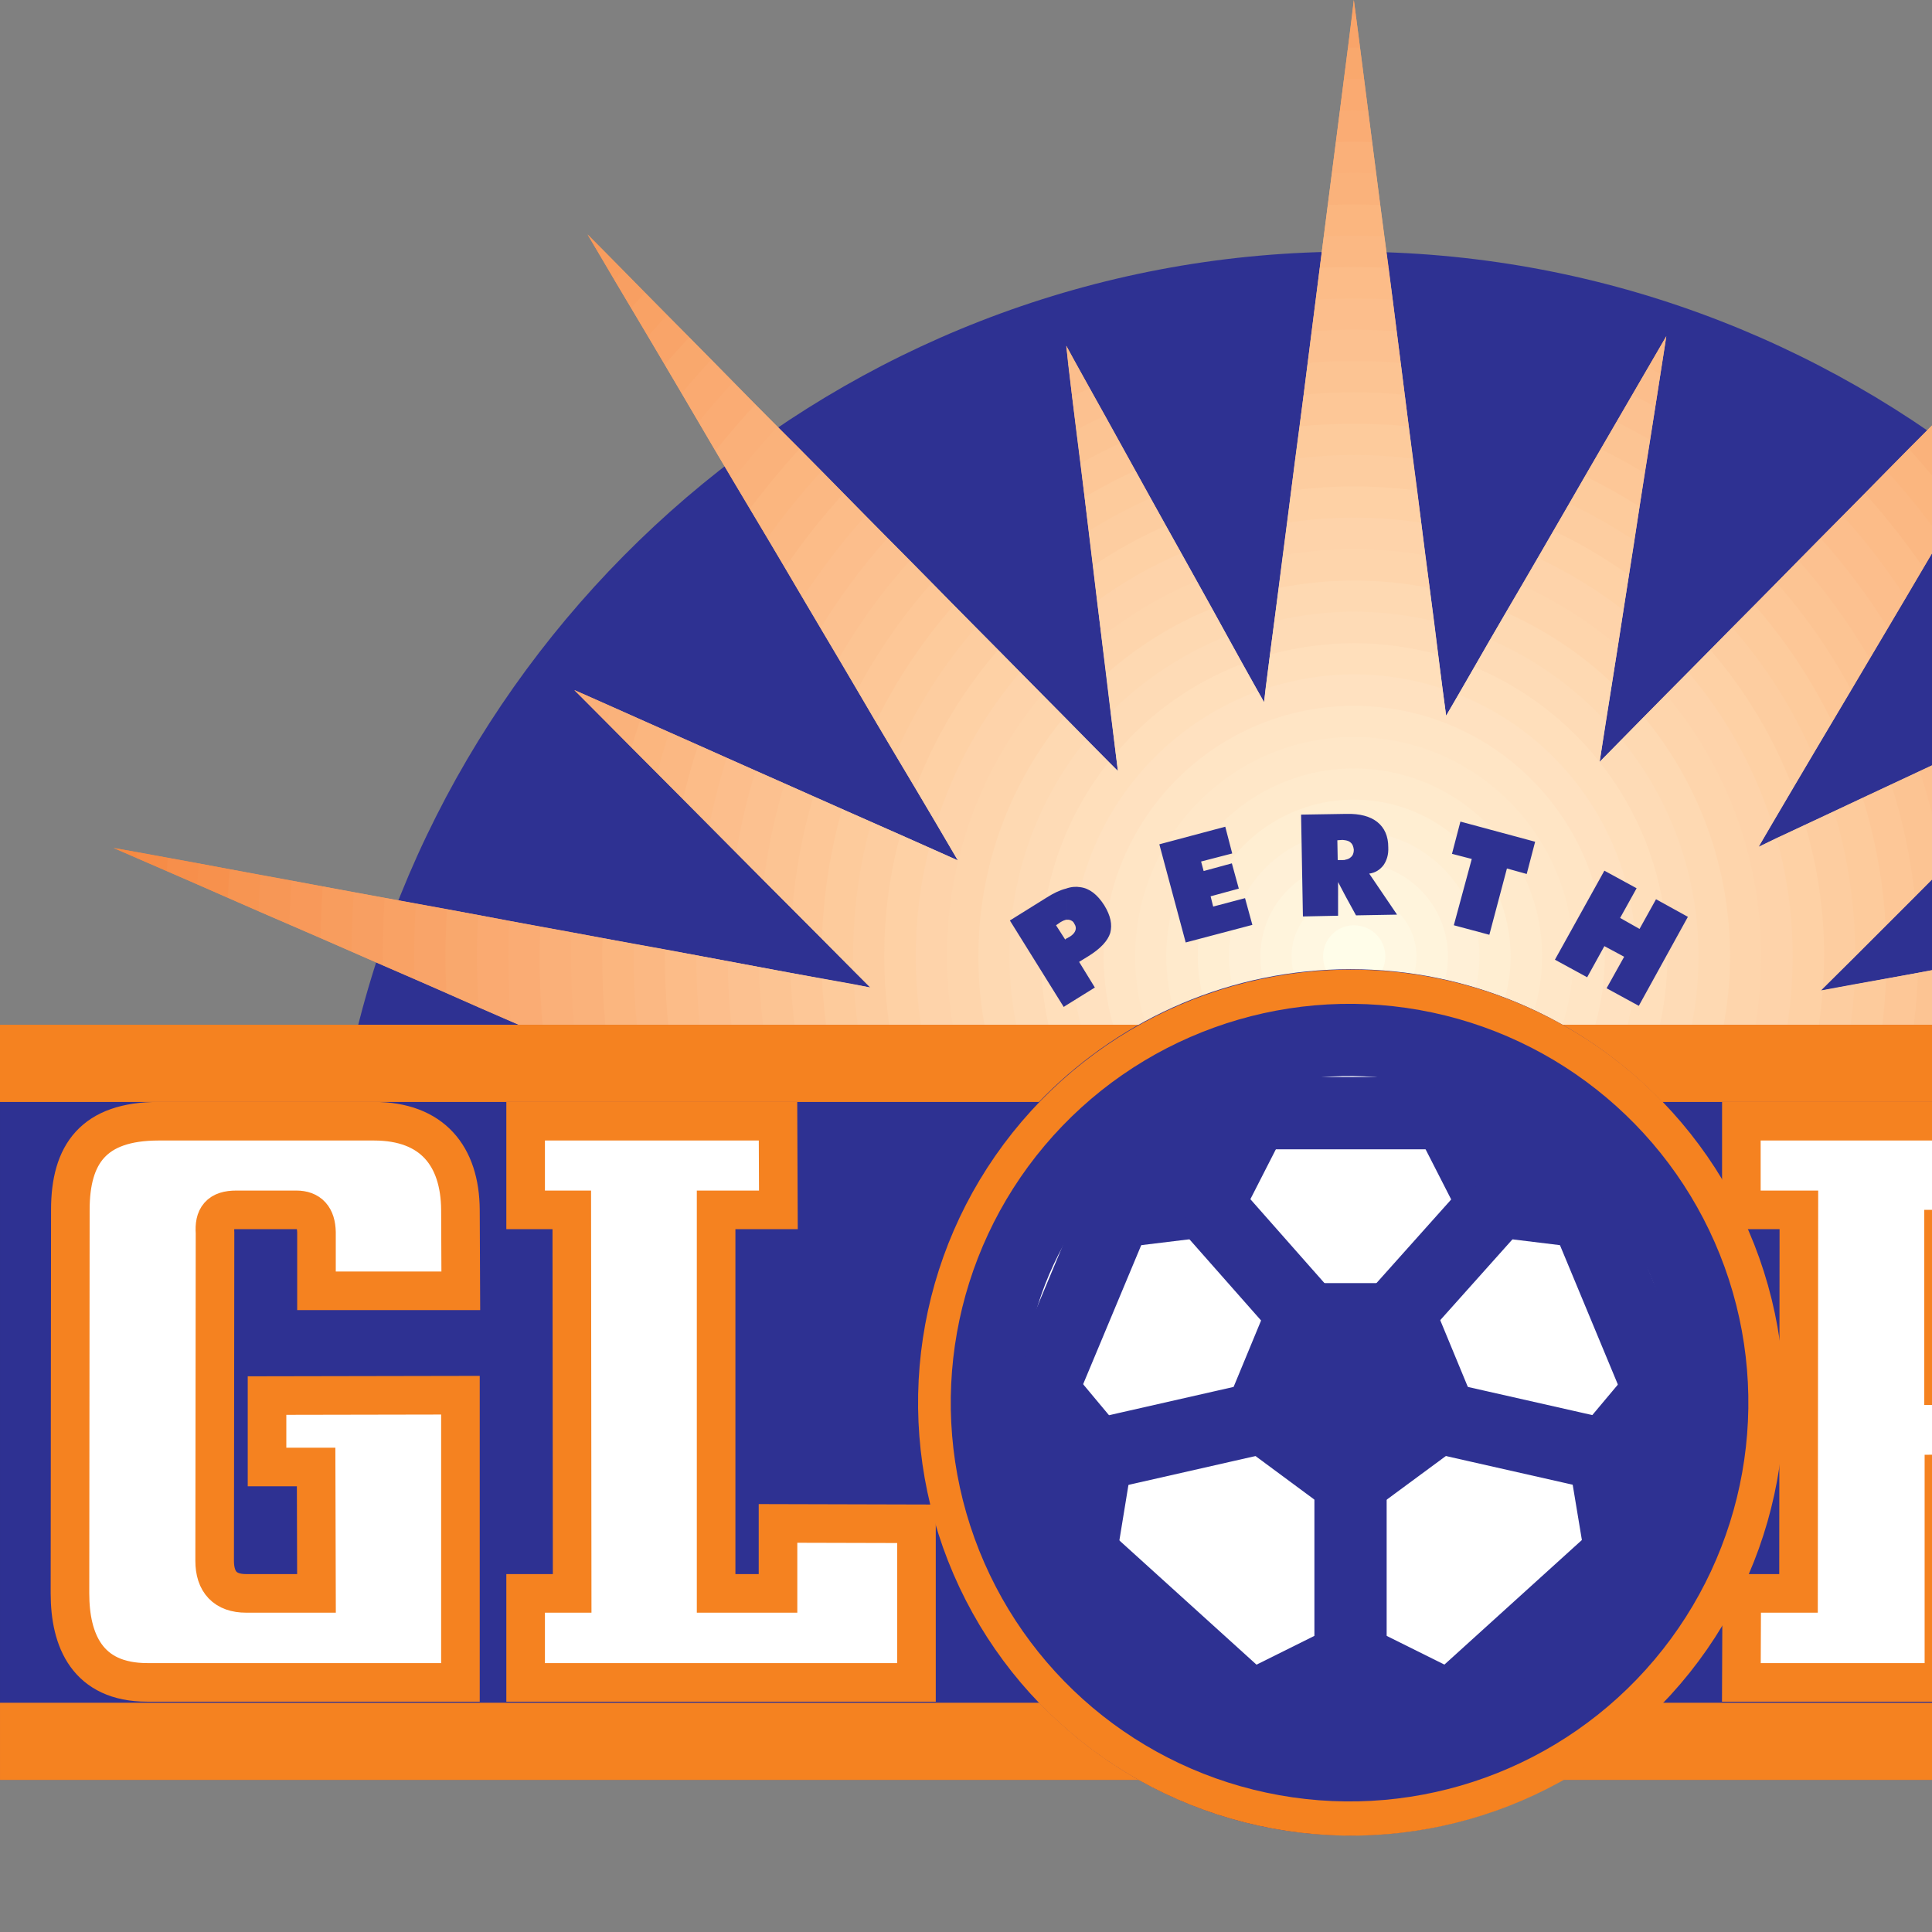 <?xml version="1.0" encoding="UTF-8" standalone="no"?>
<svg
   xmlns:dc="http://purl.org/dc/elements/1.1/"
   xmlns:cc="http://creativecommons.org/ns#"
   xmlns:rdf="http://www.w3.org/1999/02/22-rdf-syntax-ns#"
   xmlns:svg="http://www.w3.org/2000/svg"
   xmlns="http://www.w3.org/2000/svg"
   xmlns:sodipodi="http://sodipodi.sourceforge.net/DTD/sodipodi-0.dtd"
   xmlns:inkscape="http://www.inkscape.org/namespaces/inkscape"
   version="1.1"
   id="Layer_1"
   x="0px"
   y="0px"
   viewBox="0 0 1000 1000"
   xml:space="preserve"
   sodipodi:docname="Glory Perth .svg"
   width="1000"
   height="1000"
   inkscape:version="1.0.1 (3bc2e813f5, 2020-09-07)"><rect x="0" y="0" width="1000" height="1000" fill="#808080" stroke="none"/><defs
   id="defs119" /><sodipodi:namedview
   pagecolor="#ffffff"
   bordercolor="#666666"
   borderopacity="1"
   objecttolerance="10"
   gridtolerance="10"
   guidetolerance="10"
   inkscape:pageopacity="0"
   inkscape:pageshadow="2"
   inkscape:window-width="1920"
   inkscape:window-height="1017"
   id="namedview117"
   showgrid="false"
   inkscape:zoom="1.1186869"
   inkscape:cx="306"
   inkscape:cy="396"
   inkscape:window-x="-8"
   inkscape:window-y="-8"
   inkscape:window-maximized="1"
   inkscape:current-layer="Layer_1" />











<g
   id="g1003"
   transform="matrix(2.319,0,0,2.319,-38.82,18.908)"><path
     style="fill:#2e3192"
     d="m 318.177,48.013 c 109.554,0 201.529,77.832 223.522,181.009 H 94.737 C 116.647,125.844 208.623,48.013 318.177,48.013 Z"
     id="path2" /><g
     id="g86">
	<path
   style="fill:#f6863e"
   d="m 590.672,182.011 5.232,-0.9 -5.07,2.208 c -0.08,-0.407 -0.08,-0.898 -0.162,-1.308 z m -543.518,1.308 -5.068,-2.208 5.15,0.9 c 0,0.41 -0.082,0.901 -0.082,1.308 z"
   id="path4" />
	<path
   style="fill:#f68a42"
   d="m 583.804,183.319 12.101,-2.208 -11.857,5.152 c -0.08,-0.981 -0.161,-1.962 -0.244,-2.944 z m -529.864,2.945 -11.854,-5.152 12.099,2.208 c -0.081,0.981 -0.164,1.962 -0.245,2.944 z"
   id="path6" />
	<path
   style="fill:#f68c47"
   d="m 590.835,183.319 c -0.081,-0.408 -0.081,-0.898 -0.163,-1.308 l -13.818,2.535 c 0.164,1.553 0.245,3.107 0.327,4.66 z M 47.236,182.011 c 0,0.41 -0.081,0.9 -0.081,1.308 l 13.571,5.887 c 0.164,-1.553 0.245,-3.107 0.328,-4.66 z"
   id="path8" />
	<path
   style="fill:#f78f4b"
   d="m 584.048,186.264 c -0.08,-0.981 -0.162,-1.963 -0.244,-2.944 l -13.817,2.535 c 0.163,2.125 0.327,4.251 0.408,6.378 z M 54.185,183.319 c -0.081,0.981 -0.164,1.963 -0.245,2.944 l 13.653,5.968 c 0.083,-2.127 0.245,-4.253 0.411,-6.378 z"
   id="path10" />
	<path
   style="fill:#f7914d"
   d="m 577.181,189.207 c -0.082,-1.553 -0.163,-3.107 -0.327,-4.66 l -13.817,2.616 c 0.246,2.616 0.327,5.314 0.491,8.094 z M 61.054,184.546 c -0.083,1.553 -0.164,3.107 -0.328,4.66 l 13.735,6.049 c 0.081,-2.78 0.245,-5.477 0.41,-8.094 z"
   id="path12" />
	<path
   style="fill:#f79552"
   d="m 570.396,192.232 c -0.081,-2.127 -0.245,-4.253 -0.408,-6.378 l -13.816,2.535 c 0.163,3.269 0.327,6.54 0.489,9.81 z M 68.003,185.854 c -0.166,2.125 -0.328,4.251 -0.411,6.378 l 13.735,5.967 c 0.083,-3.269 0.247,-6.54 0.492,-9.81 z"
   id="path14" />
	<path
   style="fill:#f79756"
   d="m 563.528,195.256 c -0.164,-2.78 -0.245,-5.477 -0.491,-8.094 l -13.816,2.534 c 0.245,3.843 0.409,7.686 0.491,11.529 z M 74.87,187.162 c -0.164,2.616 -0.328,5.314 -0.41,8.094 l 13.817,5.969 c 0.081,-3.843 0.245,-7.686 0.491,-11.529 z m 412.216,-139.967 3.027,-3.026 -2.292,3.843 c -0.244,-0.245 -0.49,-0.49 -0.735,-0.817 z m -336.919,0.818 -2.29,-3.843 3.025,3.026 c -0.244,0.326 -0.488,0.571 -0.735,0.817 z"
   id="path16" />
	<path
   style="fill:#f8995a"
   d="m 556.66,198.199 c -0.163,-3.269 -0.327,-6.54 -0.489,-9.81 l -13.899,2.616 c 0.327,4.332 0.409,8.83 0.491,13.243 z m -474.84,-9.81 c -0.245,3.269 -0.41,6.54 -0.492,9.81 l 13.9,6.05 c 0,-4.414 0.164,-8.911 0.491,-13.243 z m 400.36,-136.207 7.933,-8.013 -6.051,10.139 c -0.574,-0.735 -1.227,-1.39 -1.882,-2.126 z m -328.334,2.127 -5.968,-10.139 7.931,8.013 c -0.653,0.735 -1.308,1.39 -1.963,2.126 z"
   id="path18" />
	<path
   style="fill:#f89d5e"
   d="m 549.712,201.225 c -0.082,-3.843 -0.246,-7.686 -0.491,-11.529 l -13.899,2.536 c 0.328,4.332 0.409,8.665 0.409,13.081 0,0.653 0,1.39 0,2.044 z M 487.821,48.013 c -0.244,-0.245 -0.49,-0.491 -0.735,-0.817 l -9.892,9.975 c 1.063,1.144 2.125,2.288 3.189,3.432 z M 150.903,47.195 c -0.245,0.327 -0.489,0.572 -0.736,0.817 l 7.44,12.59 c 1.063,-1.144 2.044,-2.288 3.107,-3.432 z M 88.769,189.696 c -0.246,3.843 -0.41,7.686 -0.491,11.529 l 13.98,6.132 c 0,-0.655 -0.083,-1.391 -0.083,-2.044 0,-4.416 0.164,-8.749 0.409,-13.081 z"
   id="path20" />
	<path
   style="fill:#f89f62"
   d="m 542.762,204.249 c -0.082,-4.414 -0.164,-8.911 -0.491,-13.243 l -13.817,2.533 c 0.163,3.926 0.327,7.849 0.327,11.774 0,1.716 -0.081,3.432 -0.081,5.068 z m -58.7,-149.94 c -0.574,-0.736 -1.227,-1.391 -1.882,-2.127 l -9.892,9.975 c 1.472,1.552 2.942,3.188 4.332,4.742 z M 155.809,52.182 c -0.653,0.736 -1.308,1.391 -1.963,2.127 l 7.522,12.59 c 1.391,-1.554 2.863,-3.19 4.252,-4.742 z M 95.718,191.005 c -0.327,4.332 -0.491,8.83 -0.491,13.243 l 14.062,6.132 c -0.082,-1.636 -0.082,-3.352 -0.082,-5.068 0,-3.925 0.082,-7.848 0.327,-11.774 z m 223.194,-199.159 0.491,3.68 c -0.163,0 -0.325,0 -0.491,0 -0.163,0 -0.244,0 -0.408,0 z"
   id="path22" />
	<path
   style="fill:#f9a265"
   d="m 535.731,205.313 c 0,-4.416 -0.081,-8.749 -0.409,-13.081 l -13.817,2.534 c 0.164,3.515 0.246,7.031 0.246,10.547 0,2.779 -0.082,5.478 -0.163,8.175 l 14.143,-6.131 c 0,-0.655 0,-1.391 0,-2.044 z M 480.383,60.603 c -1.064,-1.144 -2.126,-2.288 -3.189,-3.432 l -9.811,9.974 c 1.881,1.961 3.68,4.006 5.478,6.131 z M 160.715,57.17 c -1.063,1.144 -2.044,2.288 -3.107,3.432 l 7.521,12.673 c 1.716,-2.125 3.598,-4.169 5.477,-6.131 z m -58.13,135.062 c -0.245,4.332 -0.409,8.665 -0.409,13.081 0,0.653 0.083,1.39 0.083,2.044 l 14.144,6.131 c -0.164,-2.698 -0.244,-5.396 -0.244,-8.175 0,-3.516 0.163,-7.032 0.327,-10.547 z M 318.912,-8.154 320.303,2.475 c -0.409,0 -0.9,0 -1.391,0 -0.408,0 -0.899,0 -1.308,0 z"
   id="path24" />
	<path
   style="fill:#f9a469"
   d="m 528.781,205.313 c 0,-3.925 -0.164,-7.848 -0.327,-11.774 l -13.899,2.535 c 0.164,3.107 0.246,6.133 0.246,9.239 0,3.843 -0.163,7.603 -0.327,11.362 l 14.226,-6.294 c 0,-1.636 0.081,-3.352 0.081,-5.068 z M 476.62,66.899 c -1.39,-1.554 -2.86,-3.19 -4.332,-4.742 l -9.811,9.974 c 2.289,2.453 4.496,4.904 6.623,7.52 z M 319.403,-4.474 c -0.163,0 -0.325,0 -0.491,0 -0.163,0 -0.244,0 -0.408,0 l -1.799,13.979 c 0.736,0 1.472,0 2.207,0 0.819,0 1.555,0 2.29,0 z M 165.62,62.157 c -1.389,1.552 -2.861,3.188 -4.252,4.742 l 7.521,12.752 c 2.125,-2.616 4.333,-5.067 6.622,-7.52 z m -56.085,131.381 c -0.245,3.926 -0.327,7.849 -0.327,11.774 0,1.716 0,3.432 0.082,5.068 l 14.226,6.294 c -0.164,-3.759 -0.328,-7.519 -0.328,-11.362 0,-3.106 0.082,-6.132 0.245,-9.239 z"
   id="path26" />
	<path
   style="fill:#f9a86d"
   d="m 521.75,205.313 c 0,-3.516 -0.082,-7.032 -0.246,-10.547 l -13.899,2.616 c 0.083,2.616 0.164,5.315 0.164,7.931 0,4.904 -0.164,9.729 -0.57,14.47 l 14.389,-6.295 c 0.081,-2.698 0.162,-5.397 0.162,-8.175 z M 472.86,73.275 c -1.797,-2.125 -3.596,-4.169 -5.478,-6.131 l -9.81,9.974 c 2.698,2.861 5.231,5.885 7.767,8.912 z M 320.303,2.474 c -0.409,0 -0.9,0 -1.391,0 -0.408,0 -0.899,0 -1.308,0 l -1.799,14.062 c 0.981,0 2.045,-0.081 3.107,-0.081 1.064,0 2.127,0.081 3.188,0.081 z m -149.697,64.67 c -1.879,1.961 -3.76,4.006 -5.477,6.131 l 7.521,12.755 c 2.454,-3.027 5.07,-6.051 7.769,-8.912 z m -54.122,127.622 c -0.164,3.515 -0.327,7.031 -0.327,10.547 0,2.779 0.08,5.478 0.244,8.175 l 14.307,6.295 c -0.327,-4.742 -0.489,-9.566 -0.489,-14.47 0,-2.616 0,-5.315 0.163,-7.931 z"
   id="path28" />
	<path
   style="fill:#faaa71"
   d="m 514.801,205.313 c 0,-3.106 -0.082,-6.132 -0.246,-9.239 l -13.898,2.616 c 0.082,2.207 0.164,4.415 0.164,6.623 0,5.967 -0.327,11.854 -0.9,17.66 l 14.553,-6.298 c 0.164,-3.759 0.327,-7.52 0.327,-11.362 z M 469.1,79.651 c -2.127,-2.616 -4.333,-5.067 -6.623,-7.52 l -9.81,9.974 c 3.024,3.352 6.049,6.786 8.83,10.383 z M 321.202,9.505 c -0.735,0 -1.471,0 -2.29,0 -0.735,0 -1.471,0 -2.207,0 l -1.798,14.062 c 1.309,-0.081 2.697,-0.081 4.005,-0.081 1.391,0 2.781,0 4.088,0.081 z M 175.511,72.131 c -2.288,2.453 -4.496,4.904 -6.622,7.52 l 7.522,12.837 c 2.861,-3.598 5.804,-7.031 8.913,-10.383 z m -52.078,123.942 c -0.163,3.107 -0.245,6.133 -0.245,9.239 0,3.843 0.164,7.603 0.328,11.362 l 14.553,6.298 c -0.572,-5.806 -0.9,-11.693 -0.9,-17.66 0,-2.208 0.081,-4.416 0.164,-6.623 z m 366.433,-52.977 5.887,-2.78 -5.069,5.068 c -0.246,-0.736 -0.571,-1.553 -0.818,-2.288 z m -343.296,4.415 -1.635,-1.636 1.882,0.817 c -0.083,0.328 -0.164,0.572 -0.247,0.819 z"
   id="path30" />
	<path
   style="fill:#faac74"
   d="m 507.77,205.313 c 0,-2.616 -0.081,-5.315 -0.164,-7.931 l -13.896,2.534 c 0.08,1.8 0.08,3.598 0.08,5.397 0,7.112 -0.407,14.062 -1.226,20.847 l 14.636,-6.376 c 0.405,-4.743 0.57,-9.567 0.57,-14.471 z M 465.339,86.031 c -2.536,-3.027 -5.069,-6.051 -7.767,-8.912 l -9.892,9.974 c 3.515,3.762 6.867,7.767 9.974,11.855 z M 322.1,16.536 c -1.061,0 -2.124,-0.081 -3.188,-0.081 -1.061,0 -2.125,0.081 -3.107,0.081 l -1.799,13.981 c 1.636,0 3.272,-0.081 4.906,-0.081 1.717,0 3.352,0.081 4.988,0.081 z M 180.419,77.118 c -2.699,2.861 -5.315,5.885 -7.769,8.912 l 7.604,12.917 c 3.188,-4.088 6.54,-8.094 9.974,-11.855 z m -50.037,120.263 c -0.163,2.616 -0.163,5.315 -0.163,7.931 0,4.904 0.163,9.729 0.489,14.47 l 14.717,6.376 c -0.817,-6.785 -1.227,-13.734 -1.227,-20.847 0,-1.8 0,-3.598 0.082,-5.397 z m 353.106,-51.342 12.265,-5.723 -10.628,10.629 c -0.491,-1.635 -1.063,-3.271 -1.637,-4.906 z m -331.358,7.031 -7.195,-7.195 8.339,3.679 c -0.409,1.227 -0.817,2.37 -1.144,3.516 z"
   id="path32" />
	<path
   style="fill:#fab079"
   d="m 500.821,205.313 c 0,-2.208 -0.082,-4.416 -0.164,-6.623 l -13.898,2.535 c 0,1.389 0.082,2.697 0.082,4.088 0,8.094 -0.653,15.944 -1.716,23.709 h 0.899 l 13.898,-6.05 c 0.573,-5.805 0.899,-11.693 0.899,-17.659 z m -10.137,-59.929 c -0.246,-0.736 -0.571,-1.553 -0.817,-2.288 l -12.754,5.967 c 0.898,2.454 1.716,4.906 2.453,7.44 z M 461.497,92.488 c -2.78,-3.598 -5.806,-7.031 -8.83,-10.383 l -9.894,9.893 c 3.926,4.332 7.604,8.749 11.038,13.407 z M 323,23.567 c -1.307,-0.081 -2.697,-0.081 -4.088,-0.081 -1.308,0 -2.696,0 -4.005,0.081 l -1.799,13.981 c 1.962,0 3.844,-0.083 5.804,-0.083 1.964,0 3.925,0.083 5.887,0.083 z M 185.324,82.105 c -3.108,3.352 -6.051,6.786 -8.913,10.383 l 7.686,12.917 c 3.515,-4.659 7.194,-9.075 11.119,-13.407 z m -38.507,64.587 c -0.083,0.328 -0.164,0.572 -0.247,0.819 l 11.118,11.199 c 0.656,-2.126 1.309,-4.168 1.964,-6.295 z m -9.485,51.997 c -0.083,2.207 -0.164,4.415 -0.164,6.623 0,5.967 0.328,11.854 0.9,17.66 l 13.896,6.05 h 0.9 c -1.144,-7.766 -1.716,-15.616 -1.716,-23.709 0,-1.391 0,-2.699 0.082,-4.088 z"
   id="path34" />
	<path
   style="fill:#fab27b"
   d="m 493.789,205.313 c 0,-1.8 0,-3.598 -0.08,-5.397 l -13.899,2.617 c 0,0.9 0,1.88 0,2.78 0,8.094 -0.572,16.023 -1.717,23.709 h 7.931 l 6.54,-2.863 c 0.818,-6.784 1.225,-13.734 1.225,-20.846 z m -8.665,-54.368 c -0.491,-1.635 -1.062,-3.271 -1.636,-4.906 l -12.754,5.968 c 1.144,3.352 2.288,6.703 3.188,10.138 z m -27.47,-51.998 c -3.107,-4.088 -6.459,-8.094 -9.974,-11.855 l -9.811,9.894 c 4.333,4.741 8.339,9.729 12.099,14.961 z M 323.9,30.517 c -1.636,0 -3.271,-0.081 -4.988,-0.081 -1.633,0 -3.27,0.081 -4.906,0.081 l -1.797,14.062 c 2.289,-0.081 4.496,-0.081 6.703,-0.081 2.29,0 4.579,0 6.786,0.081 z M 190.228,87.092 c -3.433,3.762 -6.786,7.767 -9.974,11.855 l 7.767,12.999 c 3.679,-5.232 7.767,-10.219 12.099,-14.961 z m -36.954,62.462 c -0.41,1.227 -0.817,2.371 -1.144,3.516 l 11.28,11.363 c 0.82,-3.107 1.719,-6.131 2.699,-9.155 z m -8.992,50.361 c -0.082,1.8 -0.082,3.598 -0.082,5.397 0,7.112 0.409,14.062 1.227,20.847 l 6.539,2.863 h 7.931 c -1.144,-7.686 -1.716,-15.616 -1.716,-23.709 0,-0.9 0,-1.88 0,-2.78 z"
   id="path36" />
	<path
   style="fill:#fbb67f"
   d="m 486.841,205.313 c 0,-1.391 -0.082,-2.699 -0.082,-4.088 l -13.981,2.533 c 0,0.573 0,1.064 0,1.555 0,8.094 -0.572,16.023 -1.798,23.709 h 14.144 c 1.064,-7.766 1.717,-15.616 1.717,-23.709 z m -7.276,-48.81 c -0.737,-2.535 -1.555,-4.987 -2.453,-7.44 l -12.754,5.97 c 1.471,4.168 2.779,8.502 3.842,12.835 z m -25.754,-51.098 c -3.434,-4.659 -7.112,-9.075 -11.038,-13.407 l -9.808,9.975 c 4.741,5.232 9.073,10.791 13.081,16.596 z M 324.799,37.548 c -1.961,0 -3.923,-0.083 -5.887,-0.083 -1.96,0 -3.842,0.083 -5.804,0.083 l -1.799,14.062 c 2.536,-0.083 5.069,-0.163 7.603,-0.163 2.616,0 5.152,0.08 7.769,0.163 z m -129.583,54.45 c -3.925,4.332 -7.604,8.749 -11.119,13.407 l 7.847,13.163 c 3.924,-5.804 8.34,-11.363 13.082,-16.596 z m -35.564,60.417 c -0.655,2.127 -1.308,4.169 -1.964,6.295 l 11.528,11.529 c 0.9,-4.088 2.044,-8.094 3.354,-12.101 z m -8.422,48.81 c -0.082,1.389 -0.082,2.697 -0.082,4.088 0,8.094 0.572,15.944 1.716,23.709 h 14.144 c -1.225,-7.686 -1.879,-15.616 -1.879,-23.709 0,-0.491 0,-0.981 0.081,-1.555 z M 388.08,67.88 l 0.572,-0.981 -0.164,1.144 c -0.164,-0.081 -0.247,-0.163 -0.408,-0.163 z"
   id="path38" />
	<path
   style="fill:#fbb883"
   d="m 479.81,205.313 c 0,-0.9 0,-1.88 0,-2.78 l -13.981,2.535 c 0,0.081 0,0.163 0,0.245 0,8.094 -0.654,16.023 -1.961,23.709 h 14.225 c 1.144,-7.686 1.717,-15.616 1.717,-23.709 z m -5.888,-43.168 c -0.9,-3.435 -2.044,-6.786 -3.188,-10.138 l -12.754,5.968 c 1.799,5.151 3.271,10.383 4.415,15.697 z m -23.954,-50.198 c -3.76,-5.232 -7.766,-10.219 -12.099,-14.961 l -9.811,9.974 c 5.151,5.723 9.811,11.854 14.062,18.313 z M 325.698,44.579 c -2.207,-0.081 -4.496,-0.081 -6.786,-0.081 -2.207,0 -4.414,0 -6.703,0.081 l -1.799,14.143 c 2.862,-0.163 5.642,-0.245 8.502,-0.245 2.944,0 5.806,0.083 8.667,0.245 z M 200.121,96.986 c -4.332,4.741 -8.42,9.729 -12.099,14.961 l 7.847,13.326 c 4.252,-6.459 8.912,-12.59 14.063,-18.313 z m -34.012,58.292 c -0.98,3.024 -1.878,6.048 -2.699,9.155 l 11.611,11.691 c 1.063,-5.15 2.371,-10.219 3.924,-15.124 z m -7.929,47.254 c 0,0.9 0,1.88 0,2.78 0,8.094 0.572,16.023 1.716,23.709 h 14.145 c -1.227,-7.686 -1.881,-15.616 -1.881,-23.709 0,-0.083 0,-0.164 0,-0.245 z m 226.385,-128.603 4.087,-7.03 -1.309,8.42 c -0.9,-0.49 -1.88,-0.981 -2.778,-1.39 z m -129.423,-0.899 -0.407,-4.005 1.797,3.352 c -0.408,0.245 -0.898,0.408 -1.39,0.653 z"
   id="path40" />
	<path
   style="fill:#fcbc88"
   d="m 472.778,205.313 c 0,-0.491 0,-0.981 0,-1.555 l -13.979,2.616 c -0.083,7.687 -0.738,15.288 -1.964,22.648 h 14.145 c 1.226,-7.686 1.798,-15.616 1.798,-23.709 z M 468.2,167.868 c -1.063,-4.334 -2.371,-8.667 -3.842,-12.835 l -12.754,5.968 c 2.044,6.048 3.679,12.262 4.824,18.64 z m -22.155,-49.3 c -4.007,-5.804 -8.339,-11.363 -13.081,-16.596 l -9.894,9.974 c 5.56,6.214 10.628,12.917 15.042,20.112 z M 388.488,68.043 c -0.164,-0.081 -0.247,-0.163 -0.408,-0.163 l -7.031,12.099 c 1.716,0.817 3.433,1.718 5.149,2.698 z M 326.681,51.61 c -2.616,-0.083 -5.152,-0.163 -7.769,-0.163 -2.534,0 -5.067,0.08 -7.603,0.163 l -1.799,14.145 c 3.108,-0.165 6.215,-0.328 9.402,-0.328 3.188,0 6.379,0.163 9.566,0.328 z m -121.655,50.363 c -4.742,5.232 -9.158,10.791 -13.082,16.596 l 7.931,13.49 c 4.415,-7.195 9.403,-13.898 14.96,-20.112 z m -32.456,56.165 c -1.309,4.007 -2.453,8.012 -3.354,12.101 l 11.855,11.936 c 1.063,-6.296 2.452,-12.346 4.332,-18.313 z m -7.359,45.62 c -0.081,0.573 -0.081,1.064 -0.081,1.555 0,8.094 0.654,16.023 1.879,23.709 h 14.145 c -1.227,-7.359 -1.961,-14.961 -1.961,-22.648 z m 90.83,-123.37 -1.306,-11.363 5.231,9.483 c -1.308,0.573 -2.616,1.226 -3.925,1.88 z"
   id="path42" />
	<path
   style="fill:#fcbe8c"
   d="m 465.829,205.313 c 0,-0.083 0,-0.164 0,-0.245 l -14.06,2.615 c -0.083,7.276 -0.819,14.39 -2.045,21.34 h 14.145 c 1.305,-7.687 1.96,-15.617 1.96,-23.71 z m -3.434,-31.641 c -1.144,-5.313 -2.616,-10.546 -4.415,-15.697 l -12.754,5.967 c 2.289,7.033 4.088,14.309 5.151,21.748 z m -20.275,-48.4 c -4.251,-6.459 -8.911,-12.59 -14.062,-18.313 l -9.891,9.974 c 5.967,6.786 11.363,14.062 15.859,21.91 z M 387.342,75.319 c -0.899,-0.491 -1.879,-0.981 -2.777,-1.391 l -7.033,12.102 c 2.535,1.225 5.068,2.616 7.522,4.006 z M 327.579,58.722 c -2.861,-0.163 -5.723,-0.245 -8.667,-0.245 -2.86,0 -5.64,0.083 -8.502,0.245 l -1.799,14.145 c 3.434,-0.328 6.786,-0.409 10.301,-0.409 3.516,0 7.032,0.081 10.466,0.409 z m -71.046,13.654 c -0.409,0.245 -0.898,0.408 -1.391,0.653 l 1.8,14.798 c 2.126,-1.144 4.251,-2.208 6.458,-3.188 z m -46.601,34.584 c -5.151,5.723 -9.811,11.854 -14.063,18.313 l 8.094,13.571 c 4.499,-7.848 9.813,-15.124 15.862,-21.91 z m -30.986,54.041 c -1.553,4.904 -2.861,9.974 -3.924,15.124 l 12.181,12.265 c 0.982,-7.44 2.536,-14.717 4.662,-21.665 z m -6.787,44.066 c 0,0.081 0,0.163 0,0.245 0,8.094 0.655,16.023 1.881,23.709 h 14.226 c -1.227,-6.95 -1.962,-14.064 -2.125,-21.34 z"
   id="path44" />
	<path
   style="fill:#fcc190"
   d="m 456.428,179.641 c -1.145,-6.378 -2.78,-12.591 -4.824,-18.64 l -12.754,5.967 c 2.615,8.012 4.333,16.351 5.313,25.019 z m -18.315,-47.583 c -4.414,-7.195 -9.482,-13.898 -15.042,-20.112 l -9.812,9.974 c 6.46,7.276 12.018,15.289 16.678,23.955 z M 386.198,82.677 c -1.716,-0.98 -3.434,-1.88 -5.149,-2.698 l -7.031,12.099 c 3.352,1.636 6.622,3.435 9.81,5.396 z m -57.72,-16.922 c -3.187,-0.165 -6.378,-0.328 -9.566,-0.328 -3.187,0 -6.293,0.163 -9.402,0.328 l -1.797,14.225 c 3.679,-0.408 7.521,-0.573 11.199,-0.573 3.843,0 7.605,0.165 11.364,0.573 z m -68.512,12.753 c -1.308,0.574 -2.616,1.227 -3.925,1.88 l 1.881,14.881 c 2.861,-1.635 5.806,-3.107 8.83,-4.496 z m -45.13,33.439 c -5.558,6.214 -10.546,12.917 -14.96,20.112 l 8.176,13.817 c 4.659,-8.666 10.219,-16.678 16.678,-23.955 z m -29.432,51.916 c -1.88,5.967 -3.27,12.016 -4.332,18.313 l 12.509,12.59 c 0.736,-8.666 2.288,-17.086 4.741,-25.18 z m -6.212,42.511 c 0,7.687 0.734,15.288 1.961,22.648 h 14.226 c -1.227,-6.541 -1.961,-13.245 -2.208,-20.031 z m 277.643,22.648 c 1.227,-7.359 1.881,-14.961 1.964,-22.648 l -13.981,2.617 c -0.245,6.786 -0.983,13.49 -2.207,20.031 z"
   id="path46" />
	<path
   style="fill:#fcc493"
   d="m 450.377,185.69 c -1.063,-7.439 -2.861,-14.716 -5.151,-21.748 l -12.754,5.97 c 2.861,9.156 4.577,18.722 5.151,28.534 z m -16.351,-46.846 c -4.496,-7.848 -9.893,-15.124 -15.859,-21.91 l -9.811,9.975 c 6.867,7.847 12.671,16.596 17.332,26.079 z M 385.054,90.036 c -2.454,-1.389 -4.987,-2.78 -7.522,-4.006 l -7.031,12.099 c 4.251,2.044 8.258,4.332 12.182,6.784 z M 329.378,72.867 c -3.434,-0.328 -6.95,-0.409 -10.466,-0.409 -3.515,0 -6.867,0.081 -10.301,0.409 l -1.798,14.142 c 4.005,-0.408 8.094,-0.571 12.099,-0.571 4.171,0 8.259,0.163 12.265,0.571 z M 263.4,84.64 c -2.207,0.98 -4.332,2.044 -6.458,3.188 l 1.88,14.961 c 3.679,-2.125 7.439,-4.168 11.363,-5.885 z m -43.576,32.294 c -6.049,6.786 -11.363,14.062 -15.862,21.91 l 8.257,14.144 c 4.662,-9.483 10.547,-18.232 17.415,-26.079 z m -27.96,49.79 c -2.125,6.948 -3.68,14.225 -4.662,21.665 l 13.001,12.998 c 0.325,-9.974 1.88,-19.703 4.496,-28.94 z m -5.722,40.958 c 0.163,7.276 0.898,14.39 2.125,21.34 h 14.225 c -1.227,-6.05 -1.963,-12.348 -2.288,-18.722 z m 263.581,21.34 c 1.227,-6.95 1.963,-14.064 2.045,-21.34 l -14.062,2.618 c -0.245,6.374 -0.982,12.672 -2.208,18.722 z"
   id="path48" />
	<path
   style="fill:#fdc797"
   d="m 444.164,191.987 c -0.98,-8.667 -2.699,-17.006 -5.313,-25.019 l -12.755,5.969 c 3.107,10.219 4.743,21.093 4.743,32.376 z m -14.226,-46.112 c -4.66,-8.666 -10.219,-16.678 -16.678,-23.955 l -9.892,9.975 c 7.359,8.42 13.49,17.985 17.986,28.37 z m -46.111,-48.4 c -3.188,-1.961 -6.457,-3.76 -9.81,-5.396 l -7.031,12.182 c 5.067,2.371 9.891,5.151 14.553,8.256 z M 330.276,79.979 c -3.76,-0.408 -7.522,-0.573 -11.364,-0.573 -3.679,0 -7.52,0.165 -11.199,0.573 l -1.88,14.225 c 4.332,-0.49 8.747,-0.816 13.079,-0.816 4.498,0 8.913,0.327 13.163,0.816 z m -63.524,10.793 c -3.024,1.389 -5.968,2.861 -8.83,4.496 l 1.799,15.125 c 4.414,-2.78 9.076,-5.234 13.816,-7.358 z M 224.73,121.92 c -6.459,7.276 -12.02,15.289 -16.678,23.955 l 8.503,14.39 c 4.578,-10.385 10.709,-19.949 17.986,-28.37 z m -26.408,47.665 c -2.453,8.094 -4.005,16.514 -4.741,25.18 l 13.571,13.654 c 0,-1.063 0,-2.045 0,-3.107 0,-10.383 1.389,-20.439 4.087,-30.004 z m -5.151,39.406 c 0.247,6.786 0.981,13.49 2.208,20.031 h 14.306 c -1.224,-5.642 -2.042,-11.527 -2.369,-17.496 z m 249.441,20.031 c 1.224,-6.541 1.961,-13.245 2.207,-20.031 l -14.145,2.535 c -0.327,5.968 -1.144,11.854 -2.371,17.496 z"
   id="path50" />
	<path
   style="fill:#fdcb9c"
   d="m 437.623,198.446 c -0.574,-9.812 -2.289,-19.378 -5.151,-28.534 l -12.836,6.05 c 2.78,9.32 4.252,19.131 4.252,29.351 0,2.452 -0.165,4.823 -0.328,7.194 z m -11.936,-45.459 c -4.661,-9.483 -10.465,-18.232 -17.332,-26.079 l -9.894,9.973 c 7.848,9.075 14.144,19.539 18.478,30.904 z m -43.004,-48.073 c -3.924,-2.452 -7.931,-4.74 -12.182,-6.784 l -7.031,12.182 c 5.968,2.779 11.527,6.131 16.842,9.891 z M 331.177,87.009 c -4.005,-0.408 -8.094,-0.571 -12.265,-0.571 -4.005,0 -8.094,0.163 -12.099,0.571 l -1.88,14.309 c 4.578,-0.572 9.32,-0.9 13.979,-0.9 4.824,0 9.486,0.328 14.145,0.9 z m -60.992,9.894 c -3.924,1.718 -7.684,3.76 -11.363,5.885 l 1.88,15.372 c 5.068,-3.516 10.547,-6.459 16.27,-8.994 z m -40.551,30.006 c -6.867,7.847 -12.753,16.596 -17.415,26.079 l 8.832,14.798 c 4.332,-11.365 10.628,-21.829 18.477,-30.904 z M 204.7,172.447 c -2.616,9.238 -4.171,18.966 -4.496,28.94 l 10.791,10.874 -10.791,-1.961 c 0.325,6.374 1.061,12.672 2.288,18.722 h 14.307 c -1.716,-7.605 -2.697,-15.534 -2.697,-23.709 0,-9.403 1.227,-18.478 3.597,-27.143 z m 230.798,56.575 c 1.227,-6.05 1.963,-12.348 2.208,-18.722 l -14.145,2.616 c -0.41,5.477 -1.227,10.872 -2.371,16.106 z"
   id="path52" />
	<path
   style="fill:#fdcda0"
   d="m 430.838,205.313 c 0,-11.283 -1.636,-22.157 -4.743,-32.376 l -12.835,5.968 c 2.371,8.42 3.598,17.25 3.598,26.408 0,8.175 -0.981,16.105 -2.861,23.709 h 14.307 c 1.227,-5.642 2.044,-11.527 2.371,-17.496 l -7.522,1.389 z m -9.485,-45.048 c -4.496,-10.385 -10.627,-19.949 -17.986,-28.37 l -9.81,9.974 c 8.339,9.811 14.715,21.257 18.722,33.764 z m -39.814,-47.748 c -4.662,-3.105 -9.486,-5.885 -14.553,-8.256 l -7.031,12.101 c 6.786,3.188 13.243,7.112 19.13,11.69 z M 332.075,94.204 c -4.25,-0.49 -8.665,-0.816 -13.163,-0.816 -4.332,0 -8.747,0.327 -13.079,0.816 l -1.799,14.307 c 4.904,-0.735 9.893,-1.144 14.878,-1.144 5.152,0 10.139,0.409 15.044,1.144 z m -58.537,8.831 c -4.74,2.124 -9.402,4.578 -13.816,7.358 l 1.881,15.616 c 5.804,-4.252 12.098,-7.848 18.802,-10.71 z m -38.997,28.861 c -7.278,8.42 -13.409,17.985 -17.986,28.37 l 9.157,15.369 c 3.923,-12.507 10.383,-23.953 18.722,-33.764 z m -23.302,43.413 c -2.698,9.564 -4.087,19.621 -4.087,30.004 0,1.062 0,2.044 0,3.107 l 3.843,3.841 -3.679,-0.734 c 0.327,5.968 1.146,11.854 2.369,17.496 h 14.309 c -1.88,-7.605 -2.862,-15.534 -2.862,-23.709 0,-8.34 1.063,-16.516 3.024,-24.281 z"
   id="path54" />
	<path
   style="fill:#fed1a5"
   d="m 423.89,205.313 c 0,-10.219 -1.472,-20.03 -4.252,-29.351 l -10.383,4.905 7.686,-13.082 c -4.335,-11.365 -10.63,-21.829 -18.478,-30.904 l -9.893,9.975 c 13.328,15.861 21.259,36.218 21.259,58.456 0,8.175 -1.064,16.186 -3.108,23.709 h 14.471 c 1.144,-5.234 1.961,-10.629 2.371,-16.106 h -0.41 l 0.41,-0.409 c 0.161,-2.37 0.327,-4.741 0.327,-7.193 z m -43.577,-85.11 c -5.315,-3.76 -10.874,-7.112 -16.842,-9.891 l -7.031,12.181 c 7.766,3.516 14.96,8.094 21.419,13.573 z m -47.256,-18.885 c -4.659,-0.572 -9.32,-0.9 -14.145,-0.9 -4.659,0 -9.402,0.328 -13.979,0.9 l -1.88,14.472 c 5.231,-0.9 10.547,-1.391 15.859,-1.391 5.479,0 10.793,0.491 15.943,1.391 z m -56.084,7.849 c -5.723,2.535 -11.202,5.478 -16.27,8.994 l 1.88,15.859 c 6.459,-5.068 13.571,-9.32 21.257,-12.507 z m -37.445,27.714 c -7.849,9.075 -14.145,19.539 -18.477,30.904 l 9.483,16.108 -12.835,-5.723 c -2.371,8.665 -3.597,17.739 -3.597,27.143 0,8.175 0.981,16.105 2.697,23.709 h 14.472 c -2.044,-7.523 -3.188,-15.534 -3.188,-23.709 0,-22.238 8.013,-42.595 21.256,-58.456 z"
   id="path56" />
	<path
   style="fill:#fed3aa"
   d="m 416.857,205.313 c 0,-9.158 -1.227,-17.987 -3.598,-26.408 l -4.005,1.962 3.025,-5.233 c -4.007,-12.507 -10.383,-23.953 -18.722,-33.764 l -9.893,9.974 c 12.018,14.553 19.213,33.194 19.213,53.469 0,8.256 -1.227,16.186 -3.435,23.709 h 14.553 c 1.88,-7.605 2.862,-15.534 2.862,-23.709 z m -37.771,-77.262 c -5.887,-4.578 -12.345,-8.502 -19.13,-11.69 l -7.114,12.182 c 8.83,3.924 16.841,9.238 23.709,15.778 z m -45.13,-19.539 c -4.904,-0.735 -9.891,-1.144 -15.044,-1.144 -4.985,0 -9.974,0.409 -14.878,1.144 l -1.88,14.553 c 5.478,-1.062 11.118,-1.635 16.758,-1.635 5.806,0 11.446,0.573 16.925,1.635 z m -53.551,6.787 c -6.705,2.861 -12.998,6.458 -18.802,10.71 l 2.042,16.269 c 6.95,-6.131 14.879,-11.119 23.628,-14.634 z m -35.971,26.57 c -8.339,9.811 -14.799,21.257 -18.722,33.764 l 4.823,8.259 -6.378,-2.862 c -1.961,7.766 -3.024,15.941 -3.024,24.281 0,8.175 0.982,16.105 2.862,23.709 h 14.471 c -2.208,-7.523 -3.352,-15.453 -3.352,-23.709 0,-20.275 7.193,-38.917 19.211,-53.469 z"
   id="path58" />
	<path
   style="fill:#fed5ac"
   d="m 409.828,205.313 c 0,-22.238 -7.931,-42.595 -21.259,-58.456 l -9.892,10.056 c 10.792,13.162 17.169,30.087 17.169,48.4 0,8.256 -1.308,16.269 -3.679,23.709 h 14.553 c 2.043,-7.523 3.108,-15.534 3.108,-23.709 z M 377.859,136.065 C 371.4,130.586 364.205,126.008 356.44,122.492 l -7.112,12.101 c 9.891,4.251 18.64,10.546 25.835,18.232 z M 334.855,115.79 c -5.151,-0.9 -10.464,-1.391 -15.943,-1.391 -5.313,0 -10.628,0.491 -15.859,1.391 l -1.88,14.715 c 5.723,-1.389 11.69,-2.126 17.74,-2.126 6.134,0 12.183,0.736 17.906,2.126 z m -51.015,5.722 c -7.686,3.187 -14.798,7.439 -21.257,12.507 l 2.044,16.842 c 7.358,-7.358 16.188,-13.162 25.999,-17.088 z m -34.502,25.344 c -13.243,15.861 -21.256,36.218 -21.256,58.456 0,8.175 1.144,16.186 3.188,23.709 h 14.551 c -2.452,-7.44 -3.759,-15.453 -3.759,-23.709 0,-18.313 6.457,-35.238 17.169,-48.4 z"
   id="path60" />
	<path
   style="fill:#fed9b2"
   d="m 402.878,205.313 c 0,-20.275 -7.195,-38.917 -19.213,-53.469 l -9.892,10.056 2.778,-17.578 c -6.868,-6.54 -14.879,-11.854 -23.709,-15.778 l -7.031,12.18 c 25.263,10.547 43.087,35.483 43.087,64.589 0,8.339 -1.472,16.35 -4.171,23.709 h 14.717 c 2.207,-7.523 3.434,-15.453 3.434,-23.709 z m -67.041,-82.249 c -5.479,-1.062 -11.119,-1.635 -16.925,-1.635 -5.64,0 -11.281,0.573 -16.758,1.635 l -1.964,14.881 c 6.051,-1.636 12.346,-2.535 18.722,-2.535 6.542,0 12.836,0.899 18.805,2.535 z m -48.564,4.579 c -8.749,3.515 -16.678,8.503 -23.628,14.634 l 2.126,17.741 c 7.523,-8.911 17.25,-15.861 28.29,-20.029 z m -32.948,24.2 c -12.018,14.553 -19.211,33.194 -19.211,53.469 0,8.256 1.144,16.186 3.352,23.709 h 14.715 c -2.618,-7.359 -4.088,-15.37 -4.088,-23.709 0,-16.433 5.643,-31.478 15.125,-43.413 z"
   id="path62" />
	<path
   style="fill:#fedbb6"
   d="m 395.845,205.313 c 0,-18.313 -6.377,-35.238 -17.169,-48.4 l -4.904,4.987 1.389,-9.075 c -7.195,-7.686 -15.943,-13.981 -25.835,-18.232 l -7.033,12.263 c 23.22,9.238 39.572,31.967 39.572,58.456 0,8.42 -1.636,16.433 -4.579,23.709 h 14.879 c 2.372,-7.44 3.68,-15.452 3.68,-23.708 z m -59.027,-74.808 c -5.723,-1.389 -11.772,-2.126 -17.906,-2.126 -6.05,0 -12.017,0.736 -17.74,2.126 l -1.962,15.044 c 6.296,-2.044 12.918,-3.188 19.702,-3.188 6.95,0 13.573,1.144 19.785,3.188 z m -46.193,3.269 c -9.811,3.926 -18.641,9.73 -25.999,17.088 l 1.635,13.081 -7.029,-7.029 c -10.711,13.162 -17.169,30.087 -17.169,48.4 0,8.256 1.307,16.269 3.759,23.709 h 14.881 c -2.943,-7.276 -4.662,-15.289 -4.662,-23.709 0,-27.225 17.334,-50.362 41.451,-59.192 z"
   id="path64" />
	<path
   style="fill:#ffdfbb"
   d="m 388.897,205.313 c 0,-29.105 -17.824,-54.041 -43.087,-64.589 l -6.295,10.874 -1.799,-13.653 c -5.968,-1.636 -12.263,-2.535 -18.805,-2.535 -6.376,0 -12.671,0.899 -18.722,2.535 l -1.307,10.627 -4.823,-8.583 c -11.039,4.168 -20.766,11.118 -28.29,20.029 l 0.491,3.924 -2.044,-2.043 c -9.482,11.935 -15.125,26.98 -15.125,43.413 0,8.339 1.471,16.35 4.088,23.709 h 15.125 c -3.351,-7.195 -5.233,-15.208 -5.233,-23.709 0,-30.904 25.019,-55.921 55.839,-55.921 30.906,0 56.004,25.017 56.004,55.921 0,8.502 -1.88,16.514 -5.314,23.709 h 15.124 c 2.701,-7.358 4.173,-15.369 4.173,-23.708 z"
   id="path66" />
	<path
   style="fill:#ffe1c0"
   d="m 381.866,205.313 c 0,-26.489 -16.352,-49.219 -39.572,-58.456 l -2.779,4.742 -0.818,-6.05 c -6.212,-2.044 -12.836,-3.188 -19.785,-3.188 -6.784,0 -13.406,1.144 -19.702,3.188 l -0.327,3.024 -1.391,-2.452 c -24.117,8.83 -41.451,31.967 -41.451,59.192 0,8.42 1.719,16.433 4.662,23.709 h 15.451 c -3.843,-7.031 -6.051,-15.125 -6.051,-23.709 0,-27.061 21.912,-48.973 48.809,-48.973 27.063,0 48.973,21.912 48.973,48.973 0,8.584 -2.208,16.678 -6.131,23.709 h 15.533 c 2.943,-7.276 4.579,-15.289 4.579,-23.709 z"
   id="path68" />
	<path
   style="fill:#ffe5c5"
   d="m 374.916,205.313 c 0,-30.904 -25.098,-55.921 -56.004,-55.921 -30.82,0 -55.839,25.017 -55.839,55.921 0,8.502 1.881,16.514 5.233,23.709 h 16.106 c -4.66,-6.705 -7.359,-14.879 -7.359,-23.709 0,-23.137 18.805,-41.942 41.859,-41.942 23.22,0 42.023,18.805 42.023,41.942 0,8.83 -2.779,17.005 -7.358,23.709 h 16.025 c 3.434,-7.195 5.314,-15.208 5.314,-23.709 z"
   id="path70" />
	<path
   style="fill:#ffe7c8"
   d="m 367.885,205.313 c 0,-27.061 -21.911,-48.973 -48.973,-48.973 -26.897,0 -48.809,21.912 -48.809,48.973 0,8.584 2.208,16.678 6.051,23.709 h 17.169 c -5.723,-6.215 -9.238,-14.554 -9.238,-23.709 0,-19.296 15.615,-34.992 34.827,-34.992 19.378,0 34.992,15.697 34.992,34.992 0,9.155 -3.516,17.494 -9.239,23.709 h 17.089 c 3.923,-7.031 6.131,-15.125 6.131,-23.709 z"
   id="path72" />
	<path
   style="fill:#ffeacc"
   d="m 360.935,205.313 c 0,-23.137 -18.804,-41.942 -42.023,-41.942 -23.055,0 -41.859,18.805 -41.859,41.942 0,8.83 2.699,17.005 7.359,23.709 h 19.785 c -7.93,-4.906 -13.164,-13.734 -13.164,-23.709 0,-15.453 12.509,-27.962 27.879,-27.962 15.453,0 28.044,12.509 28.044,27.962 0,9.976 -5.315,18.804 -13.163,23.709 h 19.785 c 4.579,-6.705 7.357,-14.879 7.357,-23.709 z"
   id="path74" />
	<path
   style="fill:#ffeed2"
   d="m 353.904,205.313 c 0,-19.296 -15.614,-34.992 -34.992,-34.992 -19.212,0 -34.827,15.697 -34.827,34.992 0,9.155 3.515,17.494 9.238,23.709 h 51.343 c 5.722,-6.215 9.238,-14.554 9.238,-23.709 z m -13.98,0 c 0,11.609 -9.402,21.011 -21.012,21.011 -11.446,0 -20.848,-9.402 -20.848,-21.011 0,-11.61 9.402,-21.012 20.848,-21.012 11.61,0 21.012,9.402 21.012,21.012 z"
   id="path76" />
	<path
   style="fill:#fff0d7"
   d="m 346.956,205.313 c 0,-15.453 -12.591,-27.962 -28.044,-27.962 -15.37,0 -27.879,12.509 -27.879,27.962 0,9.976 5.234,18.804 13.164,23.709 h 29.596 c 7.848,-4.906 13.163,-13.734 13.163,-23.709 z m -14.062,0 c 0,7.766 -6.213,13.979 -13.982,13.979 -7.603,0 -13.898,-6.214 -13.898,-13.979 0,-7.686 6.295,-13.98 13.898,-13.98 7.769,-0.001 13.982,6.294 13.982,13.98 z"
   id="path78" />
	<path
   style="fill:#fff4dc"
   d="m 339.924,205.313 c 0,-11.61 -9.402,-21.012 -21.012,-21.012 -11.446,0 -20.848,9.402 -20.848,21.012 0,11.609 9.402,21.011 20.848,21.011 11.61,-0.001 21.012,-9.403 21.012,-21.011 z"
   id="path80" />
	<path
   style="fill:#fff7e1"
   d="m 332.894,205.313 c 0,-7.686 -6.213,-13.98 -13.982,-13.98 -7.603,0 -13.898,6.295 -13.898,13.98 0,7.766 6.295,13.979 13.898,13.979 7.769,0 13.982,-6.214 13.982,-13.979 z"
   id="path82" />
	<path
   style="fill:#fffde9"
   d="m 325.944,205.313 c 0,-3.843 -3.107,-6.95 -7.032,-6.95 -3.76,0 -6.867,3.107 -6.867,6.95 0,3.843 3.107,7.03 6.867,7.03 3.925,-10e-4 7.032,-3.188 7.032,-7.03 z"
   id="path84" />
</g><path
     style="fill:#2e3192"
     d="m 317.032,191.823 v -8.095 c 0.491,-0.08 0.9,-0.244 1.227,-0.572 0.409,-0.327 0.653,-0.898 0.653,-1.635 -0.081,-0.653 -0.244,-1.227 -0.735,-1.635 -0.245,-0.245 -0.655,-0.409 -1.146,-0.49 v -5.887 h 0.247 c 3.024,-0.082 5.314,0.573 6.867,1.8 1.635,1.307 2.454,3.187 2.454,5.64 0.082,1.635 -0.328,2.944 -1.064,4.005 -0.817,1.063 -1.88,1.718 -3.189,1.88 l 6.214,9.158 -9.158,0.163 z m 24.201,6.54 4.005,-14.798 -4.417,-1.144 1.882,-7.195 16.678,4.496 -1.88,7.195 -4.415,-1.227 -3.925,14.798 z m 22.565,7.686 11.037,-19.868 7.194,3.924 -3.679,6.623 4.334,2.452 3.679,-6.623 7.112,3.926 -10.956,19.866 -7.192,-3.924 3.923,-7.031 -4.414,-2.372 -3.843,6.95 z M 254.653,190.187 c 1.144,-0.408 2.208,-0.491 3.188,-0.327 2.043,0.245 3.843,1.636 5.395,4.088 1.391,2.289 1.8,4.25 1.31,6.132 -0.572,1.797 -2.208,3.515 -4.824,5.149 l -2.125,1.308 3.515,5.723 -6.458,4.007 v -14.88 l 0.899,-0.491 c 0.654,-0.408 1.063,-0.899 1.227,-1.39 0.164,-0.491 0.082,-0.982 -0.246,-1.472 -0.247,-0.57 -0.736,-0.816 -1.226,-0.898 -0.245,0 -0.408,0 -0.653,0 v -6.949 z m 62.379,-16.679 v 5.887 c -0.245,0 -0.408,-0.082 -0.653,-0.082 l -1.145,0.082 0.082,4.415 h 1.144 c 0.245,0 0.409,0 0.572,-0.083 v 8.095 l -1.634,-3.107 v 7.521 l -7.849,0.163 -0.409,-22.728 z m -35.644,28.698 -5.887,-21.912 14.717,-3.924 1.552,5.968 -6.948,1.8 0.572,2.125 6.295,-1.717 1.552,5.64 -6.294,1.717 0.572,2.289 7.112,-1.88 1.636,5.967 z m -27.227,14.389 -12.018,-19.296 8.258,-5.149 c 1.554,-0.981 2.944,-1.635 4.252,-1.963 v 6.95 c -0.328,0.083 -0.737,0.245 -1.144,0.491 l -1.064,0.736 2.044,3.19 0.164,-0.165 v 14.88 z"
     id="path88" /><rect
     x="16.741"
     y="220.6"
     style="fill:#2e3192"
     width="602.874"
     height="168.5"
     id="rect90" /><g
     id="g94">
	<path
   style="fill:none;stroke:#f58220;stroke-width:17.228"
   d="m 16.741,229.186 h 602.874 m -10e-4,151.33 H 16.741"
   id="path92" />
</g><path
     style="fill:#2e3192"
     d="m 318.177,208.174 c 53.223,0 96.718,43.33 96.718,96.635 0,53.224 -43.496,96.718 -96.718,96.718 -53.223,0 -96.637,-43.494 -96.637,-96.718 0,-53.305 43.415,-96.635 96.637,-96.635 z"
     id="path96" /><g
     id="g100">
	<path
   style="fill:#ffffff"
   d="m 318.177,385.094 c 44.23,0 80.284,-36.054 80.284,-80.284 0,-44.23 -36.054,-80.203 -80.284,-80.203 -44.149,0 -80.285,35.973 -80.285,80.203 0,44.23 36.136,80.284 80.285,80.284 z"
   id="path98" />
</g><g
     id="g104">
	<path
   style="fill:#2e3192"
   d="m 318.177,385.094 c 8.094,0 15.942,-1.227 23.301,-3.432 l 5.478,-14.389 -28.779,-14.309 -28.779,14.309 5.561,14.389 c 7.357,2.205 15.206,3.432 23.218,3.432 z m 72.191,-45.211 c 5.151,-10.629 8.094,-22.483 8.094,-35.074 0,-0.245 0,-0.408 0,-0.653 l -14.717,-10.302 -17.414,20.766 5.069,30.497 z m -11.854,-87.97 c -7.441,-8.503 -16.68,-15.453 -27.144,-20.194 l -20.602,8.502 13.818,27.063 29.513,3.598 z m -93.529,-20.194 c -10.384,4.742 -19.624,11.691 -27.144,20.194 l 4.415,18.968 29.596,-3.598 13.817,-27.063 z m -47.012,72.437 c 0,0.246 -0.081,0.408 -0.081,0.653 0,12.591 2.944,24.445 8.175,35.074 l 18.969,5.234 4.987,-30.497 -17.333,-20.766 z m 80.204,28.368 29.923,-22.074 -13.326,-32.211 h -33.113 l -13.324,32.211 z"
   id="path102" />
</g><g
     id="g108">
	<path
   style="fill:none;stroke:#2e3192;stroke-width:16.125;stroke-linecap:square"
   d="m 251.463,296.714 12.265,-29.349 m 37.607,-27.061 h 33.358 m -32.294,38.835 -11.691,-13.246 m 0.735,103.177 -28.614,-25.918 m 5.314,-28.042 22.32,-5.068 m 94.182,-13.817 -11.446,-27.55 m -39.814,11.116 11.691,-13.081 m -26.899,87.317 v -22.809 m 27.224,37.361 27.879,-25.263 m -5.968,-28.45 -20.601,-4.66"
   id="path106" />
</g><path
     style="fill:#ffffff;stroke:#f58220;stroke-width:8.614"
     d="m 190.392,242.103 0.082,19.784 h -13.898 v 85.602 h 13.816 v -15.617 l 30.904,0.081 v 35.402 h -87.235 v -19.866 h 10.384 l -0.083,-85.602 H 134.06 V 242.103 Z M 87.377,279.955 v -13.081 c -0.08,-3.352 -1.55,-4.988 -4.496,-4.988 H 69.474 c -3.762,0 -4.987,1.636 -4.742,5.152 L 64.65,340.21 c 0,4.742 2.372,7.278 7.032,7.278 h 15.695 l -0.08,-28.207 H 76.341 v -15.944 l 43.168,-0.081 v 64.098 H 49.608 c -13.409,0 -17.251,-9.403 -17.251,-19.866 l 0.083,-85.602 c 0,-12.426 5.149,-19.784 19.702,-19.784 h 48.073 c 12.999,0 19.213,7.767 19.294,19.784 l 0.081,18.069 z m 445.411,87.399 -0.081,-19.866 h 13.652 l 0.081,-25.264 -25.344,-22.974 0.081,-37.363 h -6.867 l -0.083,-19.784 h 39.245 l 0.08,50.853 11.038,8.83 11.119,-8.83 0.082,-50.853 h 39.243 l -0.082,19.784 h -6.868 l 0.083,37.363 -25.345,22.974 0.082,25.264 h 13.653 l -0.081,19.866 z M 405.411,242.103 h 79.795 c 12.508,0 16.759,8.748 16.759,19.784 l -0.083,41.781 -7.849,6.947 7.931,5.07 -0.083,31.804 h 12.346 l 0.083,19.866 h -44.885 v -46.602 l -18.804,0.083 v 46.52 H 405.41 l 0.083,-19.866 h 12.673 l 0.081,-85.602 H 405.41 v -19.785 z m 45.131,19.783 v 39.245 h 13.816 c 3.598,0 5.15,-2.452 5.15,-5.56 l -0.081,-28.123 c 0,-3.435 -1.962,-5.561 -4.823,-5.561 h -14.062 z"
     id="path110" /><circle
     transform="matrix(0.149,-0.989,0.989,0.149,-30.605,574.169)"
     style="fill:none;stroke:#f58220;stroke-width:17.228"
     cx="318.177"
     cy="304.86"
     id="ellipse112"
     r="88.027" /><circle
     transform="matrix(0.94,-0.34,0.34,0.94,-84.778,126.524)"
     style="fill:none;stroke:#2e3192;stroke-width:16.125;stroke-linecap:square"
     cx="318.177"
     cy="304.861"
     id="ellipse114"
     r="80.985" /></g>
</svg>
